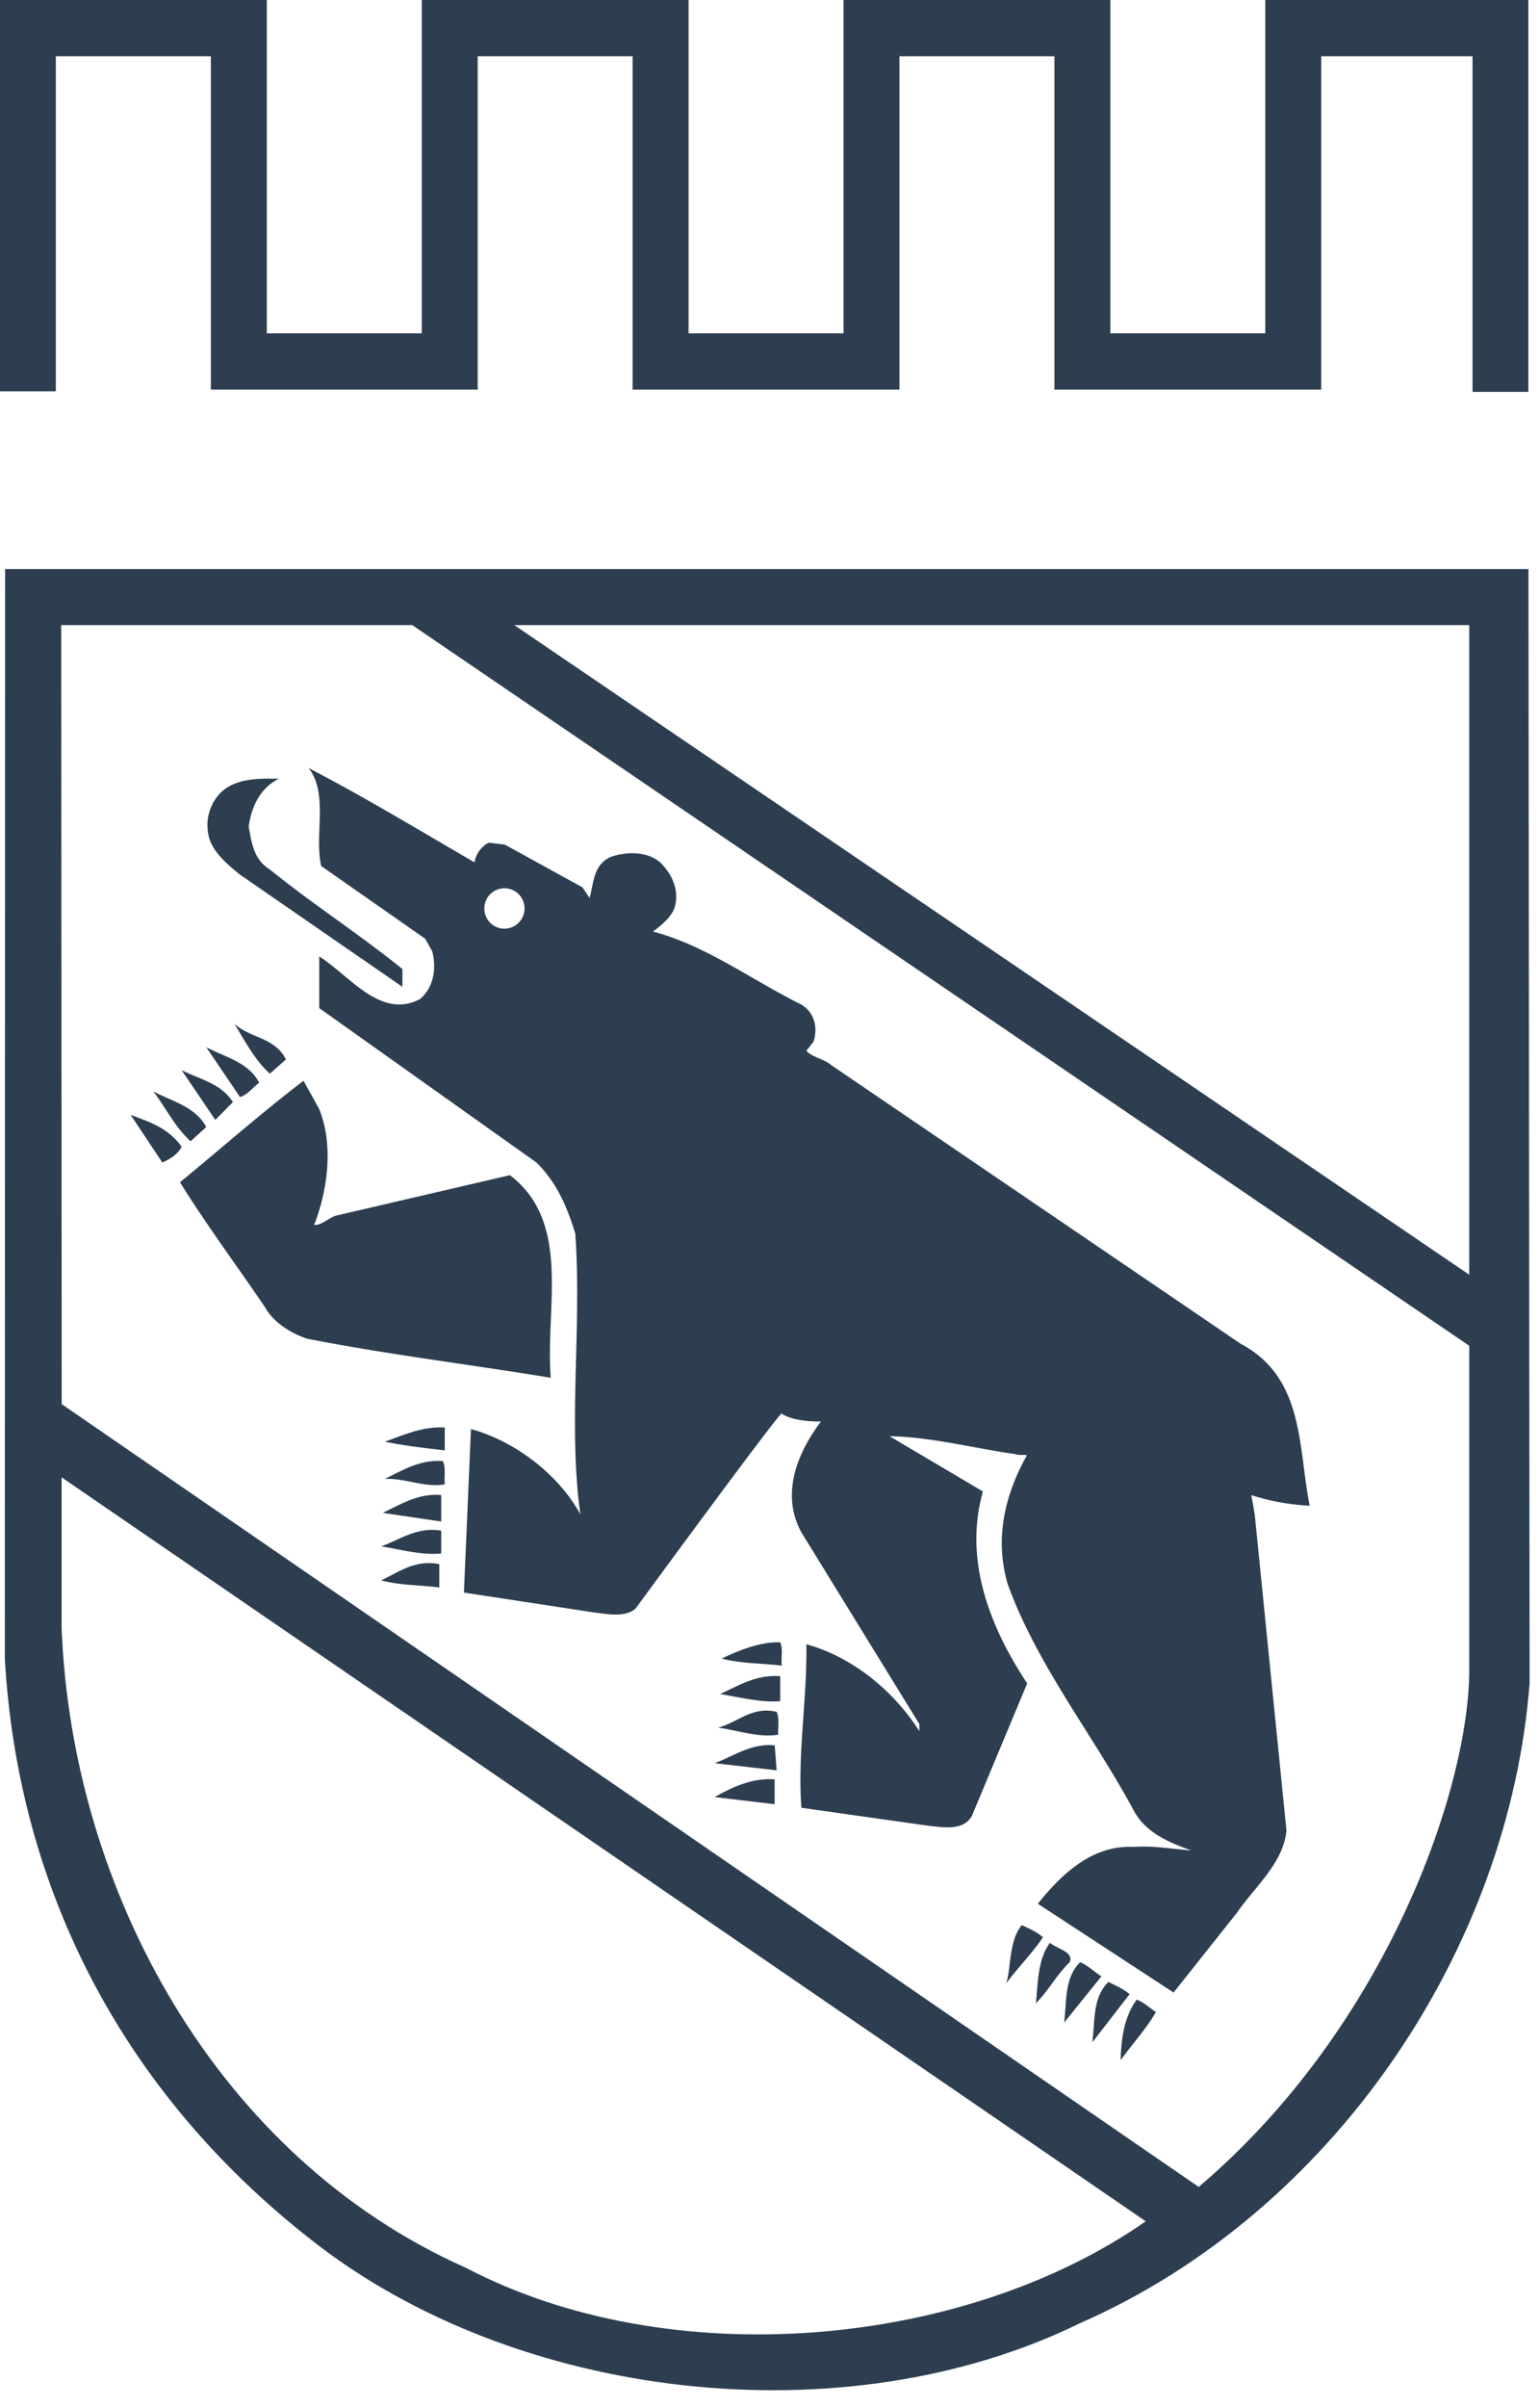 <svg xmlns="http://www.w3.org/2000/svg" width="16" height="25" viewBox="0 0 16 25">
    <g fill="#2C3E50" fill-rule="evenodd">
        <path d="M4.283 6.492H.636l.005 8.091 11.813 8.13c1.956-1.662 2.811-4.143 2.811-5.373v-3.363L4.283 6.492zm11.61 10.975c-.208 2.776-2.042 5.507-4.67 6.66-2.461 1.206-5.88.804-7.996-.87C1.271 21.724.187 19.616.05 17.225L.053 5.91H15.88l.012 11.557zM5.343 6.492l9.922 6.747V6.492H5.342zM.64 15.342v1.563c.106 2.731 1.617 5.5 4.201 6.648 2.107 1.103 5.156.846 7.063-.483L.64 15.343z"/>
        <path d="M5.24 9.645a.21.21 0 0 0 .21-.21.21.21 0 0 0-.21-.21.21.21 0 0 0-.208.21c0 .116.093.21.208.21zm-.31-.688a.28.28 0 0 1 .148-.205l.167.02.807.444.073.11c.045-.151.036-.344.22-.426.163-.058.4-.062.53.073.118.123.187.292.13.464-.037.094-.143.18-.22.238.554.147 1.027.504 1.54.758.143.086.172.247.127.386l-.074.094c.062.07.18.082.257.148l4.255 2.895c.664.353.595 1.07.717 1.682a2.388 2.388 0 0 1-.607-.11c.014.067.024.135.036.2l.33 3.285c-.036.34-.322.574-.513.85l-.66.831-1.41-.922c.248-.312.57-.612.99-.59.212-.017.424.024.603.036-.224-.082-.477-.18-.603-.426-.424-.784-1.002-1.505-1.304-2.342-.139-.48-.025-.933.2-1.335-.037-.012-.068.004-.127-.014-.436-.062-.868-.177-1.3-.185l.97.574c-.204.722.082 1.423.46 1.993l-.57 1.366c-.085.176-.318.127-.476.11l-1.3-.184c-.041-.566.06-1.12.052-1.698.465.127.901.472 1.174.903v-.074l-1.227-1.993c-.216-.398-.04-.827.205-1.15 0 0-.275.01-.412-.083-.145.156-1.516 2.028-1.516 2.028-.114.095-.306.053-.44.037L4.82 16.54l.073-1.698c.453.123.909.468 1.137.886-.13-.923.016-1.944-.053-2.916-.081-.266-.187-.525-.403-.738L3.317 10.47v-.537c.326.21.64.656 1.047.443.143-.123.172-.316.127-.496l-.074-.131-1.08-.755c-.073-.328.078-.746-.13-1.017.583.303 1.153.648 1.724.98zm-2.64-.722a.485.485 0 0 0-.126.427c.028.172.191.311.33.422l1.687 1.165v-.185c-.452-.365-.925-.668-1.377-1.033-.172-.107-.188-.28-.22-.443.024-.197.114-.402.313-.5-.203-.004-.448-.009-.607.147zm.147 2.4c.11.18.212.377.367.516l.167-.148c-.119-.233-.367-.217-.534-.369zm-.294.241l.35.517c.078-.02.131-.098.2-.148-.114-.217-.358-.266-.55-.369zm-.256.238l.35.517.183-.185c-.126-.197-.35-.238-.533-.332zm1.267.11c-.436.333-.86.706-1.284 1.055.273.439.587.861.88 1.292.09.164.27.275.44.332.832.164 1.708.27 2.532.406-.058-.73.22-1.612-.424-2.104l-1.814.422c-.077.03-.155.103-.22.095.139-.361.204-.824.053-1.202l-.163-.295zm-1.56.112c.13.172.227.373.386.517l.163-.148c-.114-.213-.358-.267-.55-.37zm-.237.242l.33.496c.073-.033.159-.082.2-.164-.143-.201-.339-.258-.53-.332zm3.264 3.248c-.236-.013-.424.078-.623.147.2.041.411.066.623.09v-.237zm-.623.533c.216-.008.415.094.623.057-.008-.082.013-.172-.02-.241-.237-.021-.428.102-.603.184zm.586.168c-.236-.02-.415.094-.607.185l.607.09v-.275zm0 .37c-.248-.042-.423.09-.623.163.204.033.42.094.623.074v-.238zm-.02.348c-.245-.05-.415.078-.603.168.188.053.424.049.603.074v-.242zm2.934.98c.196.053.44.05.624.074-.009-.082.016-.173-.016-.242-.229-.008-.465.102-.608.168zm.608.184c-.245-.02-.429.095-.624.185.204.033.42.09.624.074v-.259zm-.645.534c.208.028.416.106.624.073-.004-.078.016-.168-.016-.237-.253-.062-.404.11-.608.164zm.587.184c-.244-.024-.42.11-.623.185l.644.074-.02-.259zm0 .353c-.24-.017-.448.086-.623.184l.623.074v-.258zm2.568 1.514c-.139.167-.11.463-.163.606.118-.16.269-.311.383-.48-.065-.057-.143-.09-.22-.126zm.293.184c-.134.172-.126.463-.147.628.135-.136.212-.292.351-.427.049-.107-.134-.14-.204-.201zm.314.2c-.167.165-.139.41-.167.628l.387-.48c-.077-.049-.142-.115-.22-.147zm.293.206c-.167.164-.138.406-.167.627l.387-.5c-.069-.058-.146-.09-.22-.127zm.294.184c-.13.177-.16.398-.167.628.122-.168.265-.324.367-.5-.066-.041-.127-.103-.2-.128zM15.589 0h-2.443v3.462h-1.61V0H8.764v3.462h-1.61V0H4.382v3.462h-1.61V0H0v4.064h.58V.584h1.611v3.462h2.772V.584h1.61v3.462h2.772V.584h1.61v3.462h2.772V.584h1.572V4.07h.58V0h-.29"/>
    </g>
</svg>
